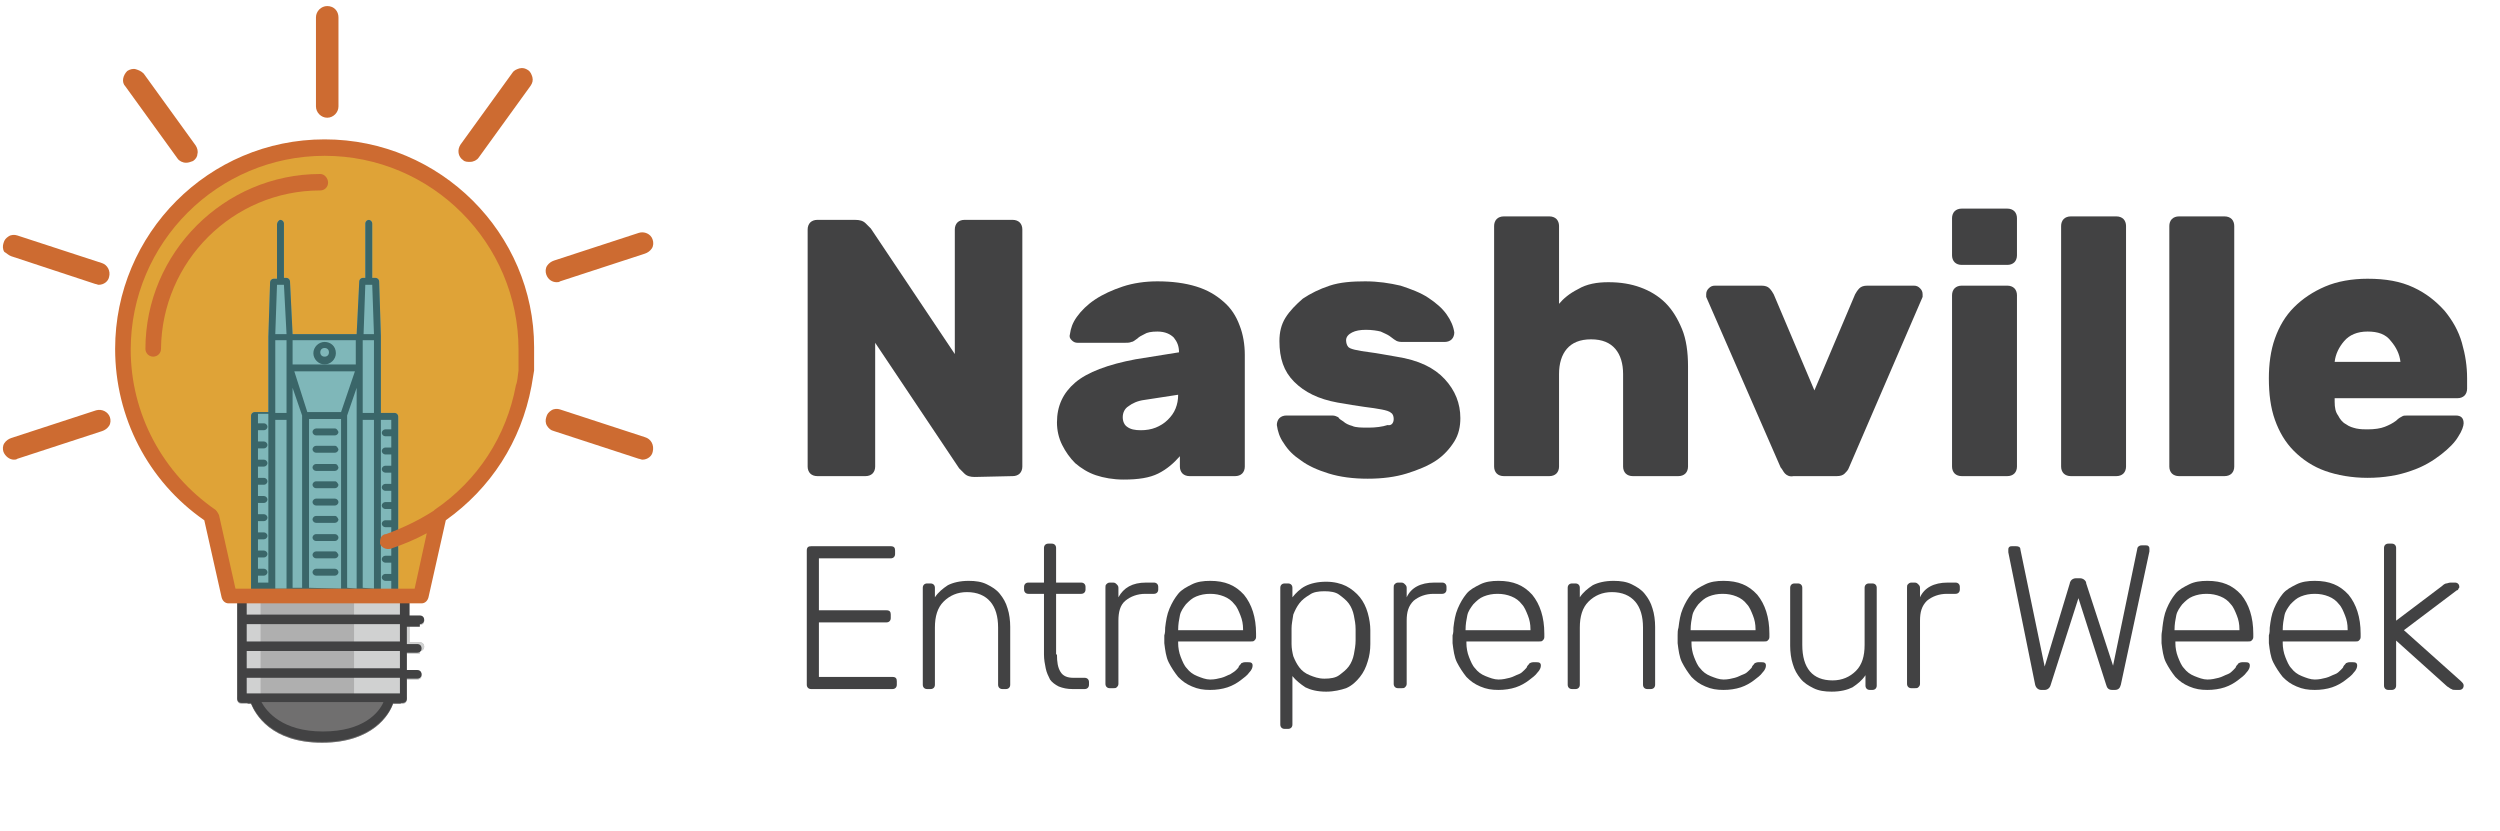 <?xml version="1.0" encoding="utf-8"?>
<!-- Generator: Adobe Illustrator 21.0.2, SVG Export Plug-In . SVG Version: 6.00 Build 0)  -->
<svg version="1.1" id="Capa_1" xmlns="http://www.w3.org/2000/svg" xmlns:xlink="http://www.w3.org/1999/xlink" x="0px" y="0px"
	 viewBox="0 0 288.8 96" style="enable-background:new 0 0 288.8 96;" xml:space="preserve">
<style type="text/css">
	.st0{fill:#DFA337;}
	.st1{fill:#7FB7B9;}
	.st2{fill:#3A6669;}
	.st3{fill:#AFAFAF;}
	.st4{clip-path:url(#SVGID_2_);fill:#D0D1D1;}
	.st5{clip-path:url(#SVGID_4_);fill:#D0D1D1;}
	.st6{clip-path:url(#SVGID_6_);fill:#706F6F;}
	.st7{fill:#424243;}
	.st8{fill:#CD6B31;}
	.st9{fill:none;}
</style>
<title>NSW color Copy</title>
<desc>Created with Sketch.</desc>
<g>
	<g>
		<path class="st0" d="M37.5,17.1c-12.8,0-23.2,10.4-23.2,23.2c0,7.6,3.7,14.7,10,19.1l2,8.8c0,0.1,0.1,0.2,0.2,0.3h22.2
			c0.1-0.1,0.2-0.2,0.2-0.3l2-8.8c5-3.5,8.5-8.8,9.6-14.9c0,0,0,0,0-0.1c0.1-0.6,0.2-1.1,0.2-1.7c0-0.1,0-0.3,0-0.4
			c0-0.1,0-0.2,0-0.4s0-0.4,0-0.5s0-0.2,0-0.3c0-0.3,0-0.6,0-0.8C60.8,27.5,50.3,17.1,37.5,17.1z"/>
		<g>
			<path class="st1" d="M45.6,47.7H44V39c0-0.1,0-0.1,0-0.2l-0.2-6.3c0-0.2-0.2-0.4-0.4-0.4H43v-6.3c0-0.2-0.2-0.4-0.4-0.4
				s-0.4,0.2-0.4,0.4v6.3h-0.3c-0.2,0-0.4,0.2-0.4,0.4l-0.3,6.1h-7.4l-0.3-6.1c0-0.2-0.2-0.4-0.4-0.4h-0.3v-6.3
				c0-0.2-0.2-0.4-0.4-0.4S32,25.7,32,25.9v6.3h-0.4c-0.2,0-0.4,0.2-0.4,0.4L31,38.9l0,0v8.7h-1.6c-0.2,0-0.4,0.2-0.4,0.4v20.2
				c0,0.2,0.2,0.4,0.4,0.4h2l0,0h2.1h1.8h4.4h1.8h2.1l0,0l0,0h2c0.2,0,0.4-0.2,0.4-0.4V48.1C46,47.9,45.8,47.7,45.6,47.7z"/>
			<g>
				<path class="st2" d="M45.6,47.7H44V39c0-0.1,0-0.1,0-0.2l-0.2-6.3c0-0.2-0.2-0.4-0.4-0.4H43v-6.3c0-0.2-0.2-0.4-0.4-0.4
					s-0.4,0.2-0.4,0.4v6.3h-0.3c-0.2,0-0.4,0.2-0.4,0.4l-0.3,6.1h-7.4l-0.3-6.1c0-0.2-0.2-0.4-0.4-0.4h-0.3v-6.3
					c0-0.2-0.2-0.4-0.4-0.4S32,25.7,32,25.9v6.3h-0.4c-0.2,0-0.4,0.2-0.4,0.4L31,38.9l0,0v8.7h-1.6c-0.2,0-0.4,0.2-0.4,0.4v20.2
					c0,0.2,0.2,0.4,0.4,0.4h2l0,0h2.1h1.8h4.4h1.8h2.1l0,0l0,0h2c0.2,0,0.4-0.2,0.4-0.4V48.1C46,47.9,45.8,47.7,45.6,47.7z
					 M39.4,47.6h-3.9L34,42.9h7L39.4,47.6z M33.1,39.3v3.2l0,0l0,0v5.2h-1.3v-8.4C31.8,39.3,33.1,39.3,33.1,39.3z M31.8,48.5h1.3V68
					h-1.3V48.5z M33.8,39.3h7.3v2.8h-7.3V39.3z M41.9,42.5L41.9,42.5v-3.2h1.3v8.4h-1.3V42.5L41.9,42.5z M42.2,32.9H43l0.2,5.7H42
					L42.2,32.9z M32,32.9h0.8l0.3,5.7h-1.3L32,32.9z M29.8,66.5h0.7c0.2,0,0.4-0.2,0.4-0.4s-0.2-0.4-0.4-0.4h-0.7v-1.3h0.7
					c0.2,0,0.4-0.2,0.4-0.4c0-0.2-0.2-0.4-0.4-0.4h-0.7v-1.3h0.7c0.2,0,0.4-0.2,0.4-0.4s-0.2-0.4-0.4-0.4h-0.7v-1.3h0.7
					c0.2,0,0.4-0.2,0.4-0.4s-0.2-0.4-0.4-0.4h-0.7v-1.3h0.7c0.2,0,0.4-0.2,0.4-0.4s-0.2-0.4-0.4-0.4h-0.7V56h0.7
					c0.2,0,0.4-0.2,0.4-0.4s-0.2-0.4-0.4-0.4h-0.7v-1.3h0.7c0.2,0,0.4-0.2,0.4-0.4s-0.2-0.4-0.4-0.4h-0.7v-1.3h0.7
					c0.2,0,0.4-0.2,0.4-0.4S30.7,51,30.5,51h-0.7v-1.3h0.7c0.2,0,0.4-0.2,0.4-0.4s-0.2-0.4-0.4-0.4h-0.7v-1.1H31v19.5h-1.2V66.5z
					 M33.8,44.8l1.1,3.2v19.9h-1.1V44.8z M35.7,67.9V48.4h3.7V68L35.7,67.9L35.7,67.9z M40.1,67.9V48l1.1-3.2V48v0.1v0.1V68
					L40.1,67.9L40.1,67.9z M41.9,67.9V48.5h1.3V68L41.9,67.9L41.9,67.9z M44,67.9V48.5h1.2v1.1h-0.7c-0.2,0-0.4,0.2-0.4,0.4
					s0.2,0.4,0.4,0.4h0.7v1.3h-0.7c-0.2,0-0.4,0.2-0.4,0.4s0.2,0.4,0.4,0.4h0.7v1.3h-0.7c-0.2,0-0.4,0.2-0.4,0.4s0.2,0.4,0.4,0.4
					h0.7v1.3h-0.7c-0.2,0-0.4,0.2-0.4,0.4s0.2,0.4,0.4,0.4h0.7V58h-0.7c-0.2,0-0.4,0.2-0.4,0.4s0.2,0.4,0.4,0.4h0.7v1.3h-0.7
					c-0.2,0-0.4,0.2-0.4,0.4s0.2,0.4,0.4,0.4h0.7v3.3h-0.7c-0.2,0-0.4,0.2-0.4,0.4c0,0.2,0.2,0.4,0.4,0.4h0.7v1.3h-0.7
					c-0.2,0-0.4,0.2-0.4,0.4s0.2,0.4,0.4,0.4h0.7v1.5H44V67.9z"/>
				<path class="st2" d="M38.7,49.5h-2.2c-0.2,0-0.4,0.2-0.4,0.4s0.2,0.4,0.4,0.4h2.2c0.2,0,0.4-0.2,0.4-0.4
					C39,49.7,38.9,49.5,38.7,49.5z"/>
				<path class="st2" d="M38.7,51.5h-2.2c-0.2,0-0.4,0.2-0.4,0.4s0.2,0.4,0.4,0.4h2.2c0.2,0,0.4-0.2,0.4-0.4
					C39,51.7,38.9,51.5,38.7,51.5z"/>
				<path class="st2" d="M38.7,53.6h-2.2c-0.2,0-0.4,0.2-0.4,0.4s0.2,0.4,0.4,0.4h2.2c0.2,0,0.4-0.2,0.4-0.4
					C39,53.7,38.9,53.6,38.7,53.6z"/>
				<path class="st2" d="M38.7,55.6h-2.2c-0.2,0-0.4,0.2-0.4,0.4s0.2,0.4,0.4,0.4h2.2c0.2,0,0.4-0.2,0.4-0.4
					C39,55.8,38.9,55.6,38.7,55.6z"/>
				<path class="st2" d="M38.7,57.6h-2.2c-0.2,0-0.4,0.2-0.4,0.4s0.2,0.4,0.4,0.4h2.2c0.2,0,0.4-0.2,0.4-0.4S38.9,57.6,38.7,57.6z"
					/>
				<path class="st2" d="M38.7,59.6h-2.2c-0.2,0-0.4,0.2-0.4,0.4s0.2,0.4,0.4,0.4h2.2c0.2,0,0.4-0.2,0.4-0.4
					C39,59.8,38.9,59.6,38.7,59.6z"/>
				<path class="st2" d="M38.7,61.7h-2.2c-0.2,0-0.4,0.2-0.4,0.4s0.2,0.4,0.4,0.4h2.2c0.2,0,0.4-0.2,0.4-0.4S38.9,61.7,38.7,61.7z"
					/>
				<path class="st2" d="M38.7,63.7h-2.2c-0.2,0-0.4,0.2-0.4,0.4s0.2,0.4,0.4,0.4h2.2c0.2,0,0.4-0.2,0.4-0.4
					C39,63.9,38.9,63.7,38.7,63.7z"/>
				<path class="st2" d="M38.7,65.7h-2.2c-0.2,0-0.4,0.2-0.4,0.4s0.2,0.4,0.4,0.4h2.2c0.2,0,0.4-0.2,0.4-0.4S38.9,65.7,38.7,65.7z"
					/>
				<path class="st2" d="M37.5,39.5c-0.7,0-1.3,0.6-1.3,1.3s0.6,1.3,1.3,1.3s1.3-0.6,1.3-1.3C38.8,40,38.2,39.5,37.5,39.5z
					 M37.5,41.2c-0.3,0-0.5-0.2-0.5-0.5s0.2-0.5,0.5-0.5s0.5,0.2,0.5,0.5S37.8,41.2,37.5,41.2z"/>
			</g>
		</g>
		<g>
			<g>
				<g>
					<path id="XMLID_5_" class="st3" d="M48.5,75.2c0.3,0,0.5-0.2,0.5-0.5s-0.2-0.5-0.5-0.5h-1.2v-2h1.2c0.3,0,0.5-0.2,0.5-0.5
						s-0.2-0.5-0.5-0.5h-1.2v-1.8l0,0l0,0H27.4l0,0l0,0v11.4c0,0.3,0.2,0.5,0.5,0.5H29c0.5,1.2,2.3,4.5,8.2,4.5s7.8-3.3,8.2-4.5h1.1
						c0.3,0,0.5-0.2,0.5-0.5v-2.3h1.2c0.3,0,0.5-0.2,0.5-0.5s-0.2-0.5-0.5-0.5H47v-2h1.5V75.2z"/>
				</g>
				<g>
					<defs>
						<path id="SVGID_1_" d="M48.5,75.2c0.3,0,0.5-0.2,0.5-0.5s-0.2-0.5-0.5-0.5h-1.2v-2h1.2c0.3,0,0.5-0.2,0.5-0.5
							s-0.2-0.5-0.5-0.5h-1.2v-1.8l0,0l0,0H27.4l0,0l0,0v11.4c0,0.3,0.2,0.5,0.5,0.5H29c0.5,1.2,2.3,4.5,8.2,4.5s7.8-3.3,8.2-4.5
							h1.1c0.3,0,0.5-0.2,0.5-0.5v-2.3h1.2c0.3,0,0.5-0.2,0.5-0.5s-0.2-0.5-0.5-0.5H47v-2h1.5V75.2z"/>
					</defs>
					<clipPath id="SVGID_2_">
						<use xlink:href="#SVGID_1_"  style="overflow:visible;"/>
					</clipPath>
					<rect x="40.9" y="65.8" class="st4" width="13.9" height="14.7"/>
				</g>
				<g>
					<defs>
						<path id="SVGID_3_" d="M48.5,75.2c0.3,0,0.5-0.2,0.5-0.5s-0.2-0.5-0.5-0.5h-1.2v-2h1.2c0.3,0,0.5-0.2,0.5-0.5
							s-0.2-0.5-0.5-0.5h-1.2v-1.8l0,0l0,0H27.4l0,0l0,0v11.4c0,0.3,0.2,0.5,0.5,0.5H29c0.5,1.2,2.3,4.5,8.2,4.5s7.8-3.3,8.2-4.5
							h1.1c0.3,0,0.5-0.2,0.5-0.5v-2.3h1.2c0.3,0,0.5-0.2,0.5-0.5s-0.2-0.5-0.5-0.5H47v-2h1.5V75.2z"/>
					</defs>
					<clipPath id="SVGID_4_">
						<use xlink:href="#SVGID_3_"  style="overflow:visible;"/>
					</clipPath>
					<rect x="16.2" y="65.8" class="st5" width="13.9" height="14.7"/>
				</g>
				<g>
					<defs>
						<path id="SVGID_5_" d="M48.5,75.2c0.3,0,0.5-0.2,0.5-0.5s-0.2-0.5-0.5-0.5h-1.2v-2h1.2c0.3,0,0.5-0.2,0.5-0.5
							s-0.2-0.5-0.5-0.5h-1.2v-1.8l0,0l0,0H27.4l0,0l0,0v11.4c0,0.3,0.2,0.5,0.5,0.5H29c0.5,1.2,2.3,4.5,8.2,4.5s7.8-3.3,8.2-4.5
							h1.1c0.3,0,0.5-0.2,0.5-0.5v-2.3h1.2c0.3,0,0.5-0.2,0.5-0.5s-0.2-0.5-0.5-0.5H47v-2h1.5V75.2z"/>
					</defs>
					<clipPath id="SVGID_6_">
						<use xlink:href="#SVGID_5_"  style="overflow:visible;"/>
					</clipPath>
					<rect x="28.6" y="80.8" class="st6" width="17.7" height="5.9"/>
				</g>
			</g>
			<path class="st7" d="M48.5,72.1c0.3,0,0.5-0.2,0.5-0.5s-0.2-0.5-0.5-0.5h-1.2v-1.8l0,0l0,0H27.4l0,0l0,0v11.4
				c0,0.3,0.2,0.5,0.5,0.5H29c0.5,1.2,2.3,4.5,8.2,4.5s7.8-3.3,8.2-4.5h1.1c0.3,0,0.5-0.2,0.5-0.5v-2.3h1.2c0.3,0,0.5-0.2,0.5-0.5
				s-0.2-0.5-0.5-0.5H47v-2h1.2c0.3,0,0.5-0.2,0.5-0.5s-0.2-0.5-0.5-0.5H47v-2h1.5V72.1z M37.3,84.5c-4.7,0-6.5-2.3-7.1-3.4h14.1
				C43.8,82.3,42,84.5,37.3,84.5z M46.1,80.1H28.5v-1.8h17.7v1.8H46.1z M46.1,77.2H28.5v-2h17.7v2H46.1z M46.1,74.1H28.5v-2h17.7v2
				H46.1z M46.1,71H28.5v-1.8h17.7V71H46.1z"/>
		</g>
		<g>
			<path class="st8" d="M37.8,0.7c-0.7,0-1.3,0.6-1.3,1.3v10.3c0,0.7,0.6,1.3,1.3,1.3s1.3-0.6,1.3-1.3V2C39.1,1.3,38.6,0.7,37.8,0.7
				z"/>
			<path class="st8" d="M16.6,8.5C16.3,8.2,16,8.1,15.7,8c-0.3-0.1-0.7,0-1,0.2C14.2,8.7,14,9.5,14.5,10l6,8.3
				c0.2,0.3,0.6,0.5,1,0.5c0.3,0,0.5-0.1,0.8-0.2c0.3-0.2,0.5-0.5,0.5-0.8c0.1-0.3,0-0.7-0.2-1L16.6,8.5z"/>
			<path class="st8" d="M1.3,29.6l9.7,3.2c0.1,0,0.3,0.1,0.4,0.1c0.6,0,1.1-0.4,1.2-0.9c0.2-0.7-0.2-1.4-0.8-1.6L2,27.2
				c-0.3-0.1-0.7-0.1-1,0.1s-0.5,0.4-0.6,0.8c-0.1,0.3-0.1,0.7,0.1,1C0.7,29.2,1,29.5,1.3,29.6z"/>
			<path class="st8" d="M11.1,47.4l-9.8,3.2c-0.3,0.1-0.6,0.3-0.8,0.6s-0.2,0.7-0.1,1c0.2,0.5,0.7,0.9,1.2,0.9c0.1,0,0.3,0,0.4-0.1
				l9.8-3.2c0.3-0.1,0.6-0.3,0.8-0.6s0.2-0.7,0.1-1C12.5,47.6,11.8,47.2,11.1,47.4z"/>
			<path class="st8" d="M74.5,50.5l-9.8-3.2c-0.3-0.1-0.7-0.1-1,0.1c-0.3,0.2-0.5,0.4-0.6,0.8c-0.1,0.3-0.1,0.7,0.1,1
				c0.2,0.3,0.4,0.5,0.8,0.6l9.8,3.2c0.1,0,0.3,0.1,0.4,0.1c0.6,0,1.1-0.4,1.2-0.9C75.6,51.4,75.2,50.7,74.5,50.5z"/>
			<path class="st8" d="M64.3,32.6c0.1,0,0.3,0,0.4-0.1l9.8-3.2c0.3-0.1,0.6-0.3,0.8-0.6c0.2-0.3,0.2-0.7,0.1-1
				c-0.2-0.7-1-1-1.6-0.8L64,30.1c-0.3,0.1-0.6,0.3-0.8,0.6c-0.2,0.3-0.2,0.7-0.1,1C63.3,32.3,63.8,32.6,64.3,32.6z"/>
			<path class="st8" d="M61,8.1c-0.3-0.2-0.6-0.3-1-0.2c-0.3,0.1-0.6,0.2-0.8,0.5l-6,8.3c-0.4,0.6-0.3,1.4,0.3,1.8
				c0.2,0.2,0.5,0.2,0.8,0.2c0.4,0,0.8-0.2,1-0.5l6-8.3c0.2-0.3,0.3-0.6,0.2-1C61.4,8.6,61.3,8.3,61,8.1z"/>
		</g>
		<rect x="28.2" y="69.3" class="st9" width="17.7" height="1.8"/>
		<g>
			<path class="st8" d="M37.5,16.1c-13.4,0-24.2,10.9-24.2,24.2c0,7.9,3.8,15.3,10.3,19.8l2,8.9c0.1,0.4,0.4,0.7,0.8,0.7h22.3
				c0.4,0,0.7-0.3,0.8-0.7l2-8.9c5.2-3.7,8.7-9.1,9.9-15.5c0.1-0.6,0.2-1.2,0.3-1.8c0-0.2,0-0.3,0-0.5v-0.4c0-0.2,0-0.4,0-0.6V41
				c0-0.3,0-0.6,0-0.9C61.7,27,50.9,16.1,37.5,16.1z M44,62.1c-0.1,0.2-0.1,0.5-0.1,0.7c0.2,0.5,0.7,0.7,1.2,0.6
				c1.5-0.5,2.9-1.1,4.2-1.8L47.9,68H27.2l-1.9-8.5c-0.1-0.2-0.2-0.4-0.4-0.6c-6.1-4.2-9.8-11.1-9.8-18.5C15.1,28,25.2,18,37.5,18
				c12.4,0,22.4,10.1,22.4,22.4c0,0.3,0,0.5,0,0.8v0.3c0,0.2,0,0.3,0,0.5v0.4c0,0.1,0,0.3,0,0.4c-0.1,0.6-0.1,1.2-0.3,1.7
				c-1.1,5.9-4.4,11-9.4,14.4L50.1,59c-1.7,1.1-3.6,2-5.5,2.7C44.3,61.7,44.1,61.9,44,62.1z"/>
			<path class="st8" d="M37,20.1c-11.1,0-20.2,9.1-20.2,20.2c0,0.5,0.4,0.9,0.9,0.9s0.9-0.4,0.9-0.9C18.7,30.2,26.9,22,37,22
				c0.5,0,0.9-0.4,0.9-0.9S37.5,20.1,37,20.1z"/>
		</g>
	</g>
	<g>
		<path class="st7" d="M112.6,55.1c-0.5,0-0.9-0.1-1.2-0.4c-0.3-0.3-0.5-0.5-0.6-0.6l-9.7-14.5v14.3c0,0.3-0.1,0.6-0.3,0.8
			c-0.2,0.2-0.5,0.3-0.8,0.3h-5.6c-0.3,0-0.6-0.1-0.8-0.3c-0.2-0.2-0.3-0.5-0.3-0.8V26.5c0-0.3,0.1-0.6,0.3-0.8
			c0.2-0.2,0.5-0.3,0.8-0.3h4.4c0.5,0,0.9,0.1,1.2,0.4c0.3,0.3,0.5,0.5,0.6,0.6l9.7,14.5V26.5c0-0.3,0.1-0.6,0.3-0.8
			c0.2-0.2,0.5-0.3,0.8-0.3h5.6c0.3,0,0.6,0.1,0.8,0.3c0.2,0.2,0.3,0.5,0.3,0.8v27.4c0,0.3-0.1,0.6-0.3,0.8
			c-0.2,0.2-0.5,0.3-0.8,0.3L112.6,55.1L112.6,55.1z"/>
		<path class="st7" d="M122.1,48.8c0-1.9,0.7-3.4,2.1-4.6c1.4-1.2,3.8-2.1,7-2.7l5-0.8c0-0.7-0.2-1.2-0.6-1.7
			c-0.4-0.4-1-0.7-1.9-0.7c-0.7,0-1.2,0.1-1.5,0.3c-0.4,0.2-0.6,0.3-0.8,0.5c-0.3,0.2-0.5,0.4-0.7,0.4c-0.2,0.1-0.5,0.1-0.8,0.1
			h-5.4c-0.3,0-0.5-0.1-0.7-0.3s-0.3-0.4-0.2-0.7c0.1-0.7,0.3-1.3,0.8-2s1.2-1.4,2.1-2s2-1.1,3.2-1.5s2.6-0.6,4-0.6
			c1.7,0,3.2,0.2,4.5,0.6c1.3,0.4,2.3,1,3.2,1.8c0.8,0.7,1.4,1.6,1.8,2.7c0.4,1,0.6,2.2,0.6,3.4v12.9c0,0.3-0.1,0.6-0.3,0.8
			S143,55,142.7,55h-5.3c-0.3,0-0.6-0.1-0.8-0.3s-0.3-0.5-0.3-0.8v-1.2c-0.7,0.8-1.5,1.5-2.5,2s-2.3,0.7-4,0.7
			c-1.2,0-2.3-0.2-3.2-0.5c-0.9-0.3-1.7-0.8-2.4-1.4c-0.6-0.6-1.1-1.3-1.5-2.1C122.3,50.6,122.1,49.7,122.1,48.8z M131.8,49.7
			c0.6,0,1.2-0.1,1.7-0.3s1-0.5,1.4-0.9s0.7-0.8,0.9-1.3s0.3-1,0.3-1.6l-3.9,0.6c-0.8,0.1-1.4,0.4-1.8,0.7c-0.5,0.3-0.7,0.8-0.7,1.3
			s0.2,0.9,0.5,1.1C130.6,49.6,131.1,49.7,131.8,49.7z"/>
		<path class="st7" d="M161,48.4c0-0.3-0.1-0.6-0.3-0.7c-0.2-0.2-0.6-0.3-1.1-0.4c-0.5-0.1-1.2-0.2-2-0.3s-1.9-0.3-3.1-0.5
			c-2.2-0.4-3.8-1.2-5-2.4s-1.7-2.7-1.7-4.7c0-1,0.2-1.9,0.7-2.7s1.2-1.5,2-2.2c0.9-0.6,1.9-1.1,3.1-1.5c1.2-0.4,2.6-0.5,4.1-0.5
			s2.8,0.2,4.1,0.5c1.2,0.4,2.3,0.8,3.2,1.4c0.9,0.6,1.6,1.2,2.1,1.9s0.8,1.4,0.9,2.1c0,0.3-0.1,0.6-0.3,0.8s-0.5,0.3-0.8,0.3h-5
			c-0.3,0-0.6-0.1-0.7-0.2c-0.2-0.1-0.4-0.3-0.7-0.5s-0.6-0.3-1-0.5c-0.4-0.1-1-0.2-1.7-0.2s-1.2,0.1-1.6,0.3
			c-0.4,0.2-0.7,0.5-0.7,0.9c0,0.3,0.1,0.6,0.2,0.7c0.1,0.2,0.4,0.3,0.8,0.4c0.4,0.1,1,0.2,1.8,0.3s1.8,0.3,3,0.5
			c2.6,0.4,4.4,1.3,5.6,2.6c1.2,1.3,1.8,2.8,1.8,4.5c0,1-0.2,1.9-0.7,2.7s-1.2,1.6-2.1,2.2c-0.9,0.6-2.1,1.1-3.4,1.5
			c-1.3,0.4-2.8,0.6-4.5,0.6s-3.2-0.2-4.5-0.6c-1.3-0.4-2.4-0.9-3.2-1.5c-0.9-0.6-1.5-1.2-2-2c-0.5-0.7-0.7-1.4-0.8-2.1
			c0-0.3,0.1-0.6,0.3-0.8s0.5-0.3,0.8-0.3h5.3c0.3,0,0.5,0.1,0.7,0.2c0.1,0.2,0.3,0.3,0.6,0.5c0.2,0.2,0.6,0.4,1,0.5
			c0.4,0.2,1.1,0.2,1.9,0.2s1.6-0.1,2.2-0.3C160.7,49.2,161,48.9,161,48.4z"/>
		<path class="st7" d="M195,53.9c0,0.3-0.1,0.6-0.3,0.8s-0.5,0.3-0.8,0.3h-5.3c-0.3,0-0.6-0.1-0.8-0.3s-0.3-0.5-0.3-0.8V43.2
			c0-1.2-0.3-2.2-0.9-2.9c-0.6-0.7-1.5-1.1-2.8-1.1s-2.2,0.4-2.8,1.1c-0.6,0.7-0.9,1.7-0.9,2.9v10.7c0,0.3-0.1,0.6-0.3,0.8
			S179.3,55,179,55h-5.3c-0.3,0-0.6-0.1-0.8-0.3s-0.3-0.5-0.3-0.8V26.1c0-0.3,0.1-0.6,0.3-0.8c0.2-0.2,0.5-0.3,0.8-0.3h5.3
			c0.3,0,0.6,0.1,0.8,0.3c0.2,0.2,0.3,0.5,0.3,0.8v9c0.5-0.6,1.2-1.2,2.2-1.7c1-0.6,2.2-0.8,3.5-0.8c1.4,0,2.6,0.2,3.7,0.6
			c1.1,0.4,2.1,1,2.9,1.8c0.8,0.8,1.4,1.8,1.9,3s0.7,2.7,0.7,4.3L195,53.9L195,53.9z"/>
		<path class="st7" d="M206.2,54.7c-0.2-0.2-0.3-0.5-0.5-0.7l-8.6-19.7c0-0.1,0-0.2,0-0.3c0-0.3,0.1-0.5,0.3-0.7s0.4-0.3,0.7-0.3
			h5.4c0.4,0,0.7,0.1,0.9,0.3s0.4,0.5,0.5,0.7l4.7,11.1l4.7-11.1c0.1-0.2,0.3-0.5,0.5-0.7s0.5-0.3,0.9-0.3h5.4
			c0.3,0,0.5,0.1,0.7,0.3s0.3,0.4,0.3,0.7c0,0.1,0,0.2,0,0.3L213.6,54c-0.1,0.3-0.3,0.5-0.5,0.7s-0.5,0.3-0.9,0.3h-5
			C206.7,55.1,206.4,54.9,206.2,54.7z"/>
		<path class="st7" d="M233,29.5c0,0.3-0.1,0.6-0.3,0.8c-0.2,0.2-0.5,0.3-0.8,0.3h-5.3c-0.3,0-0.6-0.1-0.8-0.3
			c-0.2-0.2-0.3-0.5-0.3-0.8v-4.3c0-0.3,0.1-0.6,0.3-0.8c0.2-0.2,0.5-0.3,0.8-0.3h5.3c0.3,0,0.6,0.1,0.8,0.3
			c0.2,0.2,0.3,0.5,0.3,0.8V29.5z M233,53.9c0,0.3-0.1,0.6-0.3,0.8s-0.5,0.3-0.8,0.3h-5.3c-0.3,0-0.6-0.1-0.8-0.3s-0.3-0.5-0.3-0.8
			V34.1c0-0.3,0.1-0.6,0.3-0.8s0.5-0.3,0.8-0.3h5.3c0.3,0,0.6,0.1,0.8,0.3s0.3,0.5,0.3,0.8V53.9z"/>
		<path class="st7" d="M245.6,53.9c0,0.3-0.1,0.6-0.3,0.8s-0.5,0.3-0.8,0.3h-5.3c-0.3,0-0.6-0.1-0.8-0.3s-0.3-0.5-0.3-0.8V26.1
			c0-0.3,0.1-0.6,0.3-0.8c0.2-0.2,0.5-0.3,0.8-0.3h5.3c0.3,0,0.6,0.1,0.8,0.3c0.2,0.2,0.3,0.5,0.3,0.8V53.9z"/>
		<path class="st7" d="M258.1,53.9c0,0.3-0.1,0.6-0.3,0.8c-0.2,0.2-0.5,0.3-0.8,0.3h-5.3c-0.3,0-0.6-0.1-0.8-0.3s-0.3-0.5-0.3-0.8
			V26.1c0-0.3,0.1-0.6,0.3-0.8c0.2-0.2,0.5-0.3,0.8-0.3h5.3c0.3,0,0.6,0.1,0.8,0.3c0.2,0.2,0.3,0.5,0.3,0.8V53.9z"/>
		<path class="st7" d="M269.7,46.4c0,0.7,0.1,1.2,0.4,1.6c0.2,0.4,0.5,0.8,0.9,1c0.4,0.3,0.8,0.4,1.2,0.5c0.5,0.1,0.9,0.1,1.3,0.1
			c0.8,0,1.5-0.1,2-0.3s0.9-0.4,1.3-0.7c0.3-0.3,0.5-0.4,0.7-0.5c0.1-0.1,0.4-0.1,0.7-0.1h5.5c0.6,0,0.9,0.3,0.9,0.9
			c0,0.3-0.2,0.9-0.6,1.5c-0.4,0.7-1.1,1.4-2,2.1c-0.9,0.7-2,1.4-3.5,1.9c-1.4,0.5-3.1,0.8-5,0.8c-1.8,0-3.5-0.3-4.9-0.8
			s-2.6-1.3-3.6-2.3s-1.7-2.2-2.2-3.6c-0.5-1.4-0.7-3-0.7-4.8c0-1.6,0.2-3.2,0.7-4.6c0.5-1.4,1.2-2.6,2.2-3.6s2.2-1.8,3.6-2.4
			c1.4-0.6,3.1-0.9,4.9-0.9c2.1,0,3.8,0.3,5.3,1s2.6,1.6,3.6,2.7c0.9,1.1,1.6,2.3,2,3.7s0.6,2.7,0.6,4.1v1.2c0,0.3-0.1,0.6-0.3,0.8
			c-0.2,0.2-0.5,0.3-0.8,0.3h-14.2V46.4z M273.5,38.3c-1.2,0-2.1,0.4-2.7,1.1c-0.6,0.7-1,1.5-1.1,2.4h7.6c-0.1-0.9-0.5-1.7-1.1-2.4
			C275.6,38.6,274.7,38.3,273.5,38.3z"/>
		<g>
			<path class="st7" d="M103.1,78.2c0.4,0,0.5,0.2,0.5,0.5v0.4c0,0.3-0.2,0.5-0.5,0.5h-9.4c-0.3,0-0.5-0.2-0.5-0.5V63.6
				c0-0.4,0.2-0.5,0.5-0.5h9.2c0.4,0,0.5,0.2,0.5,0.5V64c0,0.3-0.2,0.5-0.5,0.5h-8.3v6h7.8c0.4,0,0.5,0.2,0.5,0.5v0.4
				c0,0.3-0.2,0.5-0.5,0.5h-7.8v6.3H103.1z"/>
			<path class="st7" d="M116.7,79.1c0,0.3-0.2,0.5-0.5,0.5h-0.4c-0.3,0-0.5-0.2-0.5-0.5v-6.6c0-1.3-0.3-2.3-0.9-3s-1.5-1.1-2.7-1.1
				c-1.1,0-2,0.4-2.7,1.1c-0.7,0.7-1,1.7-1,3v6.6c0,0.3-0.2,0.5-0.5,0.5h-0.4c-0.3,0-0.5-0.2-0.5-0.5V67.9c0-0.3,0.2-0.5,0.5-0.5
				h0.4c0.3,0,0.5,0.2,0.5,0.5V69c0.4-0.6,0.9-1,1.5-1.4c0.6-0.3,1.4-0.5,2.4-0.5c0.8,0,1.5,0.1,2.1,0.4s1.1,0.6,1.5,1.1
				c0.4,0.5,0.7,1,0.9,1.7c0.2,0.6,0.3,1.4,0.3,2.1V79.1z"/>
			<path class="st7" d="M122.1,75.6c0,0.9,0.1,1.5,0.4,2c0.3,0.5,0.8,0.7,1.5,0.7h1.3c0.3,0,0.5,0.2,0.5,0.5v0.3
				c0,0.3-0.2,0.5-0.5,0.5h-1.4c-0.6,0-1.1-0.1-1.6-0.3c-0.4-0.2-0.8-0.5-1-0.8c-0.2-0.4-0.4-0.8-0.5-1.3c-0.1-0.5-0.2-1-0.2-1.6v-7
				h-1.8c-0.3,0-0.5-0.2-0.5-0.5v-0.3c0-0.3,0.2-0.5,0.5-0.5h1.8v-4c0-0.3,0.2-0.5,0.5-0.5h0.4c0.3,0,0.5,0.2,0.5,0.5v4h2.9
				c0.3,0,0.5,0.2,0.5,0.5v0.3c0,0.3-0.2,0.5-0.5,0.5h-2.9V75.6z"/>
			<path class="st7" d="M132.4,67.3h0.9c0.3,0,0.5,0.2,0.5,0.5v0.3c0,0.3-0.2,0.5-0.5,0.5h-1c-0.9,0-1.7,0.3-2.3,0.8
				s-0.8,1.3-0.8,2.3v7.3c0,0.2-0.1,0.3-0.2,0.4c-0.1,0.1-0.2,0.1-0.4,0.1h-0.4c-0.3,0-0.5-0.2-0.5-0.5V67.9c0-0.2,0-0.3,0.1-0.4
				s0.2-0.2,0.4-0.2h0.4c0.2,0,0.3,0.1,0.4,0.2c0.1,0.1,0.2,0.2,0.2,0.4V69C129.8,67.9,130.8,67.3,132.4,67.3z"/>
			<path class="st7" d="M134.6,72.5c0.1-0.8,0.2-1.5,0.5-2.2s0.6-1.2,1-1.7c0.4-0.5,1-0.8,1.6-1.1s1.3-0.4,2.1-0.4
				c1.7,0,2.9,0.5,3.9,1.6c0.9,1.1,1.4,2.6,1.4,4.5v0.4c0,0.2-0.1,0.3-0.2,0.4s-0.2,0.1-0.4,0.1h-8.4v0.2c0,0.5,0.1,1.1,0.3,1.6
				c0.2,0.5,0.4,1,0.7,1.3c0.3,0.4,0.7,0.7,1.2,0.9c0.5,0.2,1,0.4,1.5,0.4c0.5,0,0.9-0.1,1.3-0.2c0.4-0.1,0.7-0.3,1-0.4
				c0.3-0.2,0.5-0.3,0.7-0.5s0.3-0.3,0.3-0.4c0.1-0.2,0.3-0.3,0.3-0.4c0.1,0,0.2-0.1,0.4-0.1h0.4c0.1,0,0.3,0,0.4,0.1
				s0.1,0.2,0.1,0.3c0,0.2-0.1,0.5-0.4,0.8c-0.2,0.3-0.6,0.6-1,0.9c-0.4,0.3-0.9,0.6-1.5,0.8c-0.6,0.2-1.3,0.3-2,0.3
				c-0.8,0-1.4-0.1-2.1-0.4s-1.1-0.6-1.6-1.1c-0.4-0.5-0.8-1.1-1.1-1.7s-0.4-1.4-0.5-2.2c0-0.2,0-0.6,0-0.9
				C134.6,73.1,134.6,72.8,134.6,72.5z M136.1,72.8h7.5v-0.1c0-0.6-0.1-1.1-0.3-1.6s-0.4-1-0.7-1.3c-0.3-0.4-0.7-0.7-1.2-0.9
				c-0.5-0.2-1-0.3-1.6-0.3c-0.6,0-1.1,0.1-1.6,0.3c-0.5,0.2-0.8,0.5-1.2,0.9c-0.3,0.4-0.6,0.8-0.7,1.3S136.1,72.1,136.1,72.8
				L136.1,72.8z"/>
			<path class="st7" d="M153.2,79.9c-1,0-1.8-0.2-2.4-0.5c-0.6-0.4-1.1-0.8-1.5-1.3v5.6c0,0.3-0.2,0.5-0.5,0.5h-0.4
				c-0.3,0-0.5-0.2-0.5-0.5V67.9c0-0.3,0.2-0.5,0.5-0.5h0.4c0.3,0,0.5,0.2,0.5,0.5V69c0.4-0.5,0.9-1,1.5-1.3s1.4-0.5,2.4-0.5
				c0.9,0,1.7,0.2,2.3,0.5c0.6,0.3,1.2,0.8,1.6,1.3c0.4,0.5,0.7,1.1,0.9,1.8s0.3,1.4,0.3,2c0,0.2,0,0.5,0,0.8s0,0.5,0,0.8
				c0,0.7-0.1,1.4-0.3,2c-0.2,0.7-0.5,1.3-0.9,1.8c-0.4,0.5-0.9,1-1.6,1.3C154.9,79.7,154.1,79.9,153.2,79.9z M149.2,72.6
				c0,0.2,0,0.5,0,0.9c0,0.4,0,0.7,0,0.9c0,0.5,0.1,1,0.2,1.4c0.2,0.5,0.4,0.9,0.7,1.3c0.3,0.4,0.7,0.7,1.2,0.9
				c0.5,0.2,1,0.4,1.7,0.4c0.7,0,1.3-0.1,1.7-0.4s0.8-0.6,1.1-1c0.3-0.4,0.5-0.9,0.6-1.4c0.1-0.5,0.2-1.1,0.2-1.6c0-0.4,0-0.9,0-1.3
				c0-0.6-0.1-1.1-0.2-1.6c-0.1-0.5-0.3-1-0.6-1.4c-0.3-0.4-0.7-0.7-1.1-1s-1-0.4-1.7-0.4c-0.7,0-1.3,0.1-1.7,0.4
				c-0.5,0.3-0.9,0.6-1.2,1c-0.3,0.4-0.5,0.8-0.7,1.3C149.3,71.7,149.2,72.1,149.2,72.6z"/>
			<path class="st7" d="M165.7,67.3h0.9c0.3,0,0.5,0.2,0.5,0.5v0.3c0,0.3-0.2,0.5-0.5,0.5h-1c-0.9,0-1.7,0.3-2.3,0.8
				c-0.6,0.6-0.8,1.3-0.8,2.3v7.3c0,0.2-0.1,0.3-0.2,0.4c-0.1,0.1-0.2,0.1-0.4,0.1h-0.4c-0.3,0-0.5-0.2-0.5-0.5V67.9
				c0-0.2,0-0.3,0.1-0.4c0.1-0.1,0.2-0.2,0.4-0.2h0.4c0.2,0,0.3,0.1,0.4,0.2c0.1,0.1,0.2,0.2,0.2,0.4V69
				C163,67.9,164.1,67.3,165.7,67.3z"/>
			<path class="st7" d="M167.9,72.5c0.1-0.8,0.2-1.5,0.5-2.2s0.6-1.2,1-1.7c0.4-0.5,1-0.8,1.6-1.1s1.3-0.4,2.1-0.4
				c1.7,0,2.9,0.5,3.9,1.6c0.9,1.1,1.4,2.6,1.4,4.5v0.4c0,0.2-0.1,0.3-0.2,0.4c-0.1,0.1-0.2,0.1-0.4,0.1h-8.4v0.2
				c0,0.5,0.1,1.1,0.3,1.6c0.2,0.5,0.4,1,0.7,1.3c0.3,0.4,0.7,0.7,1.2,0.9s1,0.4,1.5,0.4c0.5,0,0.9-0.1,1.3-0.2
				c0.4-0.1,0.7-0.3,1-0.4s0.5-0.3,0.7-0.5c0.2-0.2,0.3-0.3,0.3-0.4c0.1-0.2,0.3-0.3,0.3-0.4c0.1,0,0.2-0.1,0.4-0.1h0.4
				c0.1,0,0.3,0,0.4,0.1c0.1,0.1,0.1,0.2,0.1,0.3c0,0.2-0.1,0.5-0.4,0.8c-0.2,0.3-0.6,0.6-1,0.9c-0.4,0.3-0.9,0.6-1.5,0.8
				c-0.6,0.2-1.3,0.3-2,0.3c-0.8,0-1.4-0.1-2.1-0.4s-1.1-0.6-1.6-1.1c-0.4-0.5-0.8-1.1-1.1-1.7s-0.4-1.4-0.5-2.2c0-0.2,0-0.6,0-0.9
				C167.9,73.1,167.9,72.8,167.9,72.5z M169.3,72.8h7.5v-0.1c0-0.6-0.1-1.1-0.3-1.6s-0.4-1-0.7-1.3c-0.3-0.4-0.7-0.7-1.2-0.9
				c-0.5-0.2-1-0.3-1.6-0.3c-0.6,0-1.1,0.1-1.6,0.3c-0.5,0.2-0.8,0.5-1.2,0.9c-0.3,0.4-0.6,0.8-0.7,1.3S169.3,72.1,169.3,72.8
				L169.3,72.8z"/>
			<path class="st7" d="M191.2,79.1c0,0.3-0.2,0.5-0.5,0.5h-0.4c-0.3,0-0.5-0.2-0.5-0.5v-6.6c0-1.3-0.3-2.3-0.9-3s-1.5-1.1-2.7-1.1
				c-1.1,0-2,0.4-2.7,1.1c-0.7,0.7-1,1.7-1,3v6.6c0,0.3-0.2,0.5-0.5,0.5h-0.4c-0.3,0-0.5-0.2-0.5-0.5V67.9c0-0.3,0.2-0.5,0.5-0.5
				h0.4c0.3,0,0.5,0.2,0.5,0.5V69c0.4-0.6,0.9-1,1.5-1.4c0.6-0.3,1.4-0.5,2.4-0.5c0.8,0,1.5,0.1,2.1,0.4c0.6,0.3,1.1,0.6,1.5,1.1
				c0.4,0.5,0.7,1,0.9,1.7c0.2,0.6,0.3,1.4,0.3,2.1V79.1z"/>
			<path class="st7" d="M193.9,72.5c0.1-0.8,0.2-1.5,0.5-2.2s0.6-1.2,1-1.7c0.4-0.5,1-0.8,1.6-1.1s1.3-0.4,2.1-0.4
				c1.7,0,2.9,0.5,3.9,1.6c0.9,1.1,1.4,2.6,1.4,4.5v0.4c0,0.2-0.1,0.3-0.2,0.4c-0.1,0.1-0.2,0.1-0.4,0.1h-8.4v0.2
				c0,0.5,0.1,1.1,0.3,1.6c0.2,0.5,0.4,1,0.7,1.3c0.3,0.4,0.7,0.7,1.2,0.9s1,0.4,1.5,0.4c0.5,0,0.9-0.1,1.3-0.2
				c0.4-0.1,0.7-0.3,1-0.4s0.5-0.3,0.7-0.5c0.2-0.2,0.3-0.3,0.3-0.4c0.1-0.2,0.3-0.3,0.3-0.4c0.1,0,0.2-0.1,0.4-0.1h0.4
				c0.1,0,0.3,0,0.4,0.1c0.1,0.1,0.1,0.2,0.1,0.3c0,0.2-0.1,0.5-0.4,0.8c-0.2,0.3-0.6,0.6-1,0.9c-0.4,0.3-0.9,0.6-1.5,0.8
				c-0.6,0.2-1.3,0.3-2,0.3c-0.8,0-1.4-0.1-2.1-0.4s-1.1-0.6-1.6-1.1c-0.4-0.5-0.8-1.1-1.1-1.7s-0.4-1.4-0.5-2.2c0-0.2,0-0.6,0-0.9
				C193.8,73.1,193.8,72.8,193.9,72.5z M195.3,72.8h7.5v-0.1c0-0.6-0.1-1.1-0.3-1.6s-0.4-1-0.7-1.3c-0.3-0.4-0.7-0.7-1.2-0.9
				c-0.5-0.2-1-0.3-1.6-0.3c-0.6,0-1.1,0.1-1.6,0.3c-0.5,0.2-0.8,0.5-1.2,0.9c-0.3,0.4-0.6,0.8-0.7,1.3S195.3,72.1,195.3,72.8
				L195.3,72.8z"/>
			<path class="st7" d="M206.8,67.9c0-0.3,0.2-0.5,0.5-0.5h0.4c0.3,0,0.5,0.2,0.5,0.5v6.6c0,2.7,1.2,4.1,3.5,4.1
				c1.1,0,2-0.4,2.7-1.1c0.7-0.7,1-1.7,1-3v-6.6c0-0.3,0.2-0.5,0.5-0.5h0.4c0.3,0,0.5,0.2,0.5,0.5v11.3c0,0.3-0.2,0.5-0.5,0.5H216
				c-0.3,0-0.5-0.2-0.5-0.5V78c-0.4,0.6-0.9,1-1.5,1.4c-0.6,0.3-1.4,0.5-2.4,0.5c-0.8,0-1.5-0.1-2.1-0.4c-0.6-0.3-1.1-0.6-1.5-1.1
				c-0.4-0.5-0.7-1-0.9-1.7c-0.2-0.6-0.3-1.4-0.3-2.1V67.9z"/>
			<path class="st7" d="M225,67.3h0.9c0.3,0,0.5,0.2,0.5,0.5v0.3c0,0.3-0.2,0.5-0.5,0.5h-1c-0.9,0-1.7,0.3-2.3,0.8
				c-0.6,0.6-0.8,1.3-0.8,2.3v7.3c0,0.2-0.1,0.3-0.2,0.4c-0.1,0.1-0.2,0.1-0.4,0.1h-0.4c-0.3,0-0.5-0.2-0.5-0.5V67.9
				c0-0.2,0-0.3,0.1-0.4c0.1-0.1,0.2-0.2,0.4-0.2h0.4c0.2,0,0.3,0.1,0.4,0.2c0.1,0.1,0.2,0.2,0.2,0.4V69
				C222.3,67.9,223.4,67.3,225,67.3z"/>
			<path class="st7" d="M244.1,76.9l2.8-13.5c0-0.2,0.2-0.4,0.5-0.4h0.5c0.1,0,0.2,0,0.3,0.1s0.1,0.2,0.1,0.3c0,0,0,0.1,0,0.3
				L245,79.1c-0.1,0.4-0.3,0.6-0.7,0.6H244c-0.4,0-0.6-0.2-0.7-0.6l-3.2-10l-3.2,10c-0.1,0.4-0.4,0.6-0.7,0.6h-0.4
				c-0.3,0-0.6-0.2-0.7-0.6L232,63.8c0-0.2,0-0.3,0-0.3c0-0.1,0-0.2,0.1-0.3c0.1-0.1,0.2-0.1,0.3-0.1h0.5c0.3,0,0.5,0.1,0.5,0.4
				l2.8,13.5l2.9-9.6c0-0.1,0.1-0.3,0.2-0.4c0.1-0.1,0.3-0.2,0.5-0.2h0.5c0.2,0,0.4,0.1,0.5,0.2c0.1,0.1,0.2,0.2,0.2,0.4L244.1,76.9
				z"/>
			<path class="st7" d="M249.8,72.5c0.1-0.8,0.2-1.5,0.5-2.2s0.6-1.2,1-1.7c0.4-0.5,1-0.8,1.6-1.1s1.3-0.4,2.1-0.4
				c1.7,0,2.9,0.5,3.9,1.6c0.9,1.1,1.4,2.6,1.4,4.5v0.4c0,0.2-0.1,0.3-0.2,0.4c-0.1,0.1-0.2,0.1-0.4,0.1h-8.4v0.2
				c0,0.5,0.1,1.1,0.3,1.6c0.2,0.5,0.4,1,0.7,1.3c0.3,0.4,0.7,0.7,1.2,0.9s1,0.4,1.5,0.4c0.5,0,0.9-0.1,1.3-0.2
				c0.4-0.1,0.7-0.3,1-0.4s0.5-0.3,0.7-0.5c0.2-0.2,0.3-0.3,0.3-0.4c0.1-0.2,0.3-0.3,0.3-0.4c0.1,0,0.2-0.1,0.4-0.1h0.4
				c0.1,0,0.3,0,0.4,0.1c0.1,0.1,0.1,0.2,0.1,0.3c0,0.2-0.1,0.5-0.4,0.8c-0.2,0.3-0.6,0.6-1,0.9c-0.4,0.3-0.9,0.6-1.5,0.8
				c-0.6,0.2-1.3,0.3-2,0.3c-0.8,0-1.4-0.1-2.1-0.4s-1.1-0.6-1.6-1.1c-0.4-0.5-0.8-1.1-1.1-1.7s-0.4-1.4-0.5-2.2c0-0.2,0-0.6,0-0.9
				C249.7,73.1,249.8,72.8,249.8,72.5z M251.2,72.8h7.5v-0.1c0-0.6-0.1-1.1-0.3-1.6s-0.4-1-0.7-1.3c-0.3-0.4-0.7-0.7-1.2-0.9
				c-0.5-0.2-1-0.3-1.6-0.3c-0.6,0-1.1,0.1-1.6,0.3c-0.5,0.2-0.8,0.5-1.2,0.9c-0.3,0.4-0.6,0.8-0.7,1.3S251.2,72.1,251.2,72.8
				L251.2,72.8z"/>
			<path class="st7" d="M262.2,72.5c0.1-0.8,0.2-1.5,0.5-2.2s0.6-1.2,1-1.7c0.4-0.5,1-0.8,1.6-1.1s1.3-0.4,2.1-0.4
				c1.7,0,2.9,0.5,3.9,1.6c0.9,1.1,1.4,2.6,1.4,4.5v0.4c0,0.2-0.1,0.3-0.2,0.4c-0.1,0.1-0.2,0.1-0.4,0.1h-8.4v0.2
				c0,0.5,0.1,1.1,0.3,1.6c0.2,0.5,0.4,1,0.7,1.3c0.3,0.4,0.7,0.7,1.2,0.9s1,0.4,1.5,0.4c0.5,0,0.9-0.1,1.3-0.2
				c0.4-0.1,0.7-0.3,1-0.4s0.5-0.3,0.7-0.5c0.2-0.2,0.3-0.3,0.3-0.4c0.1-0.2,0.3-0.3,0.3-0.4c0.1,0,0.2-0.1,0.4-0.1h0.4
				c0.1,0,0.3,0,0.4,0.1c0.1,0.1,0.1,0.2,0.1,0.3c0,0.2-0.1,0.5-0.4,0.8c-0.2,0.3-0.6,0.6-1,0.9c-0.4,0.3-0.9,0.6-1.5,0.8
				c-0.6,0.2-1.3,0.3-2,0.3c-0.8,0-1.4-0.1-2.1-0.4s-1.1-0.6-1.6-1.1c-0.4-0.5-0.8-1.1-1.1-1.7s-0.4-1.4-0.5-2.2c0-0.2,0-0.6,0-0.9
				C262.2,73.1,262.2,72.8,262.2,72.5z M263.7,72.8h7.5v-0.1c0-0.6-0.1-1.1-0.3-1.6s-0.4-1-0.7-1.3c-0.3-0.4-0.7-0.7-1.2-0.9
				c-0.5-0.2-1-0.3-1.6-0.3c-0.6,0-1.1,0.1-1.6,0.3c-0.5,0.2-0.8,0.5-1.2,0.9c-0.3,0.4-0.6,0.8-0.7,1.3S263.7,72.1,263.7,72.8
				L263.7,72.8z"/>
			<path class="st7" d="M277.7,72.8l6.6,5.9c0.2,0.2,0.3,0.3,0.3,0.5c0,0.3-0.2,0.5-0.5,0.5h-0.4c-0.2,0-0.4,0-0.5-0.1
				c-0.1,0-0.3-0.2-0.5-0.3l-5.9-5.3v5.2c0,0.3-0.2,0.5-0.5,0.5h-0.4c-0.3,0-0.5-0.2-0.5-0.5V63.3c0-0.3,0.2-0.5,0.5-0.5h0.4
				c0.3,0,0.5,0.2,0.5,0.5v8.4l5.3-4c0.2-0.2,0.4-0.3,0.5-0.3c0.1,0,0.3-0.1,0.5-0.1h0.5c0.3,0,0.5,0.2,0.5,0.5c0,0.1,0,0.1-0.1,0.2
				c0,0.1-0.1,0.2-0.2,0.2L277.7,72.8z"/>
		</g>
	</g>
</g>
</svg>
